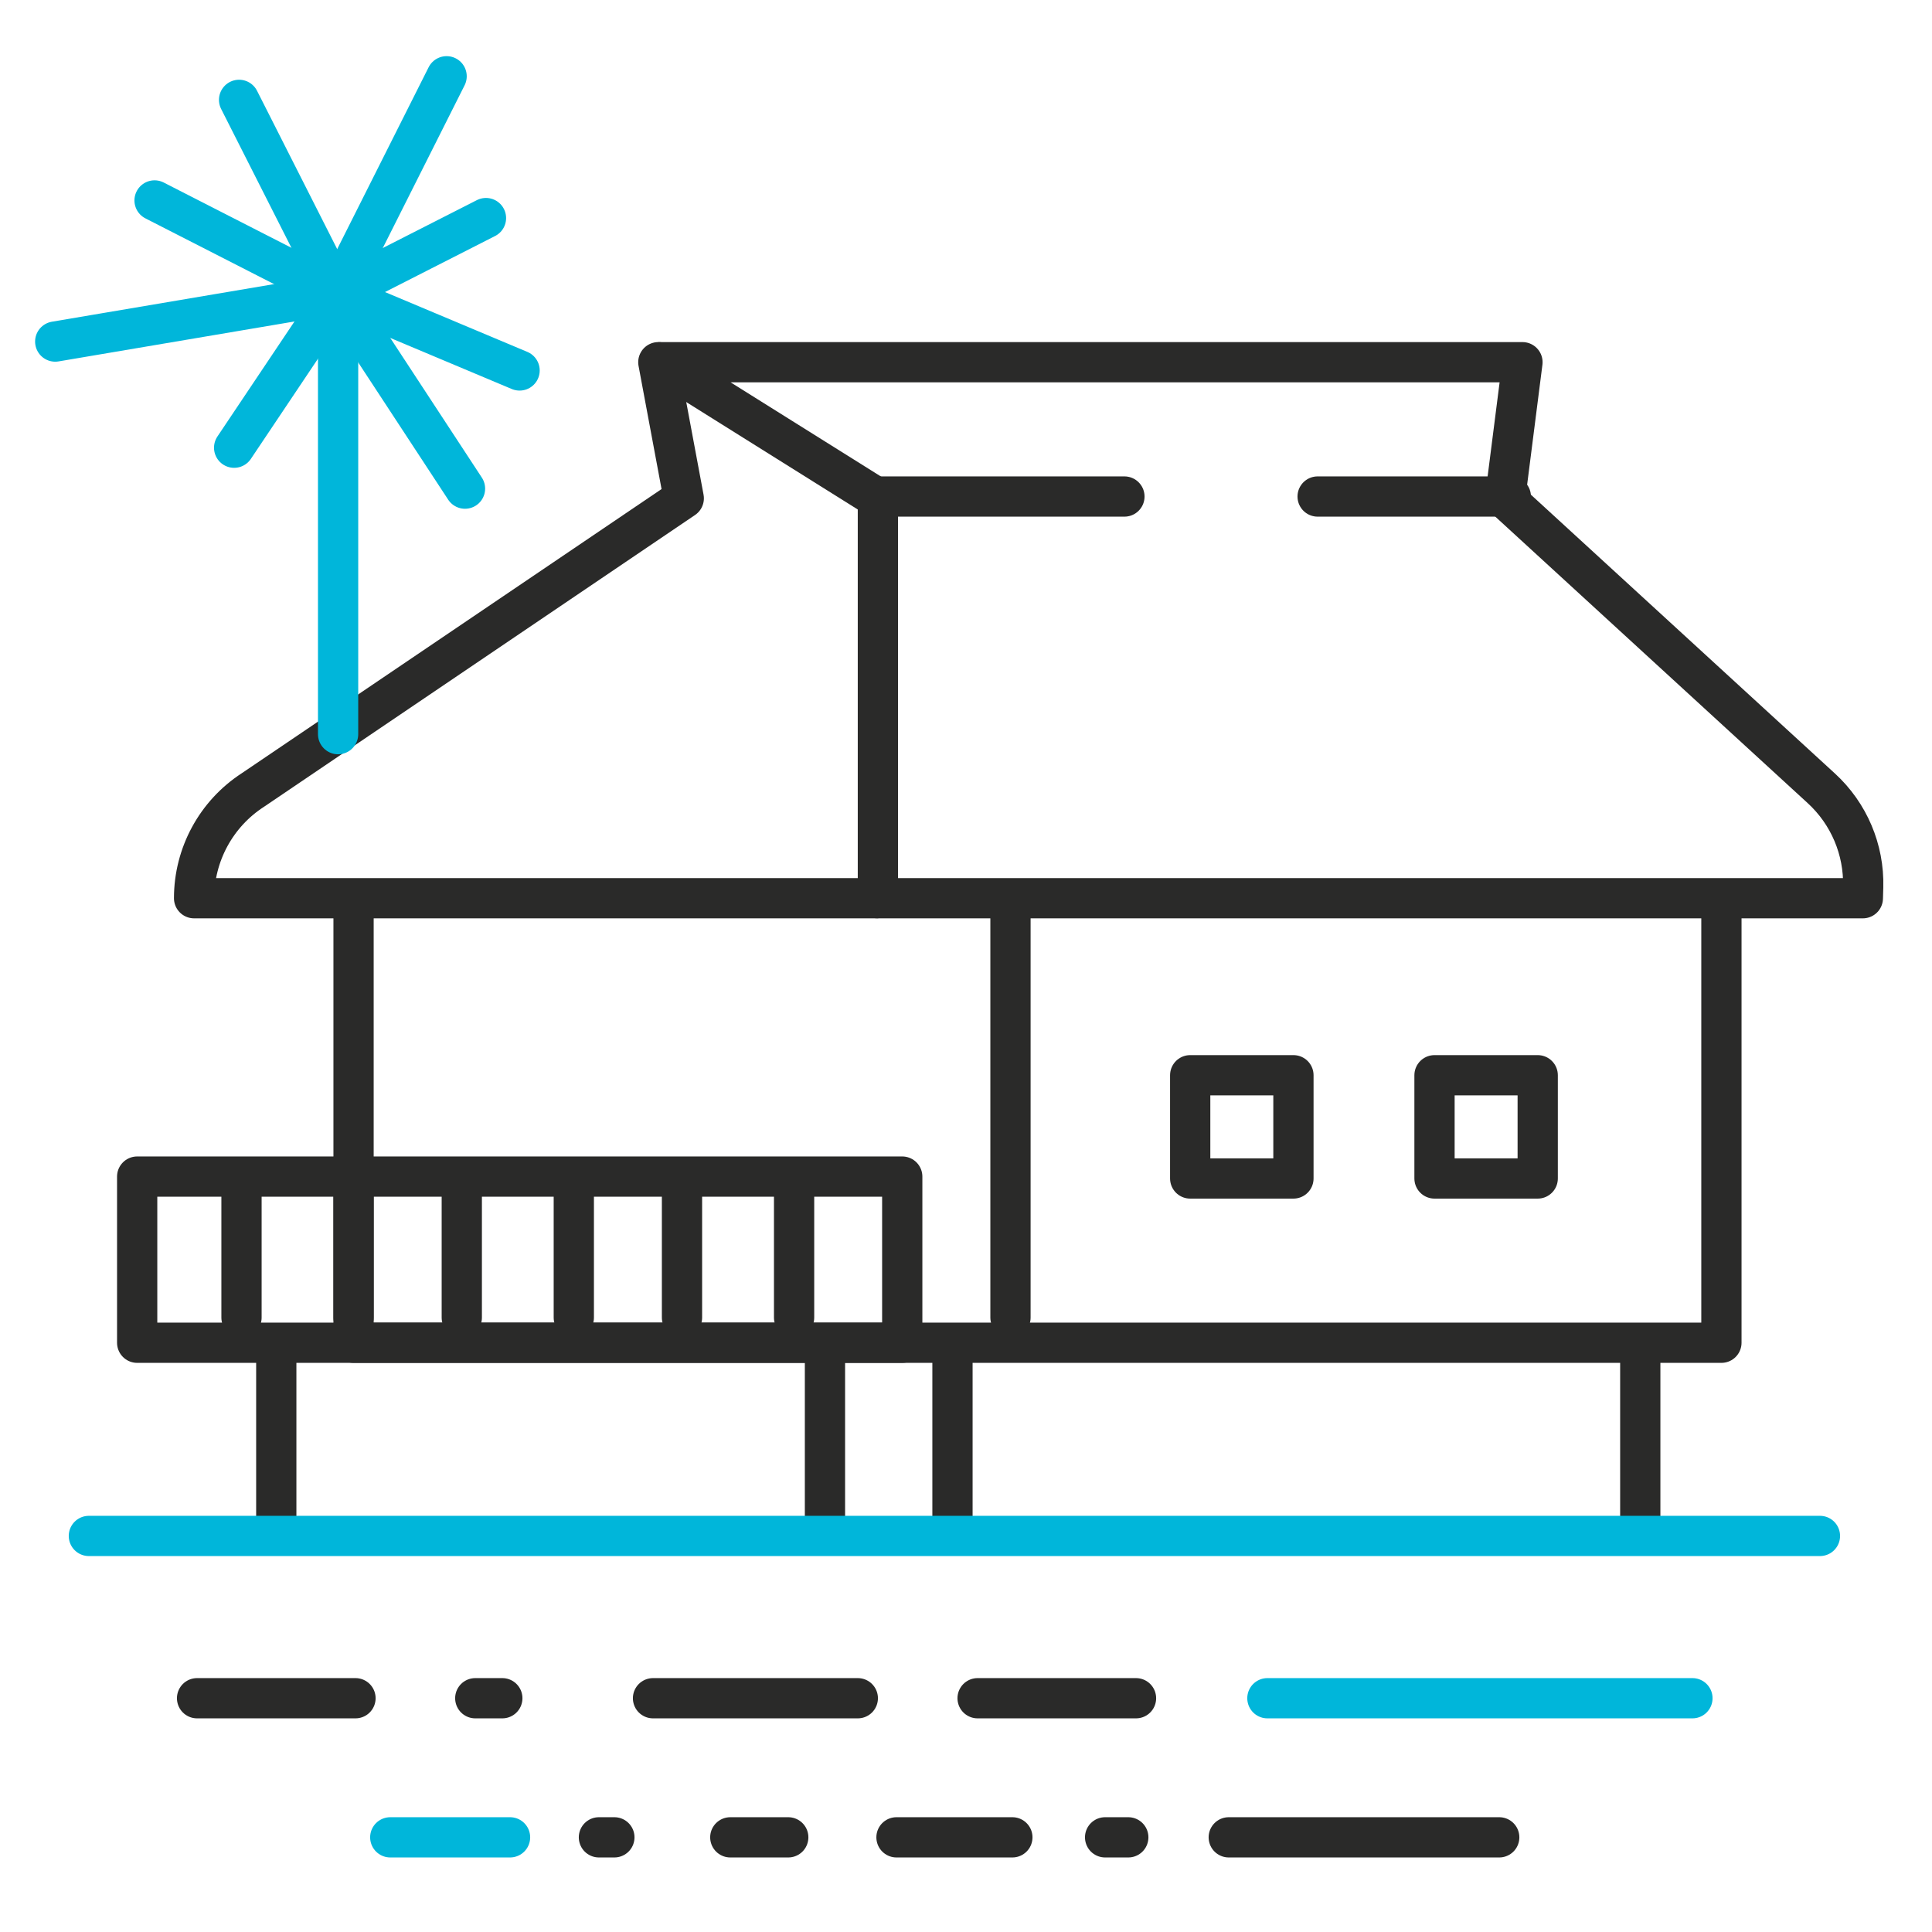 <svg width="48" height="48" viewBox="0 0 48 48" fill="none" xmlns="http://www.w3.org/2000/svg">
<path d="M16.411 8.999L21.811 12.381V22.316H46.282L46.29 22.036C46.315 21.108 45.936 20.215 45.252 19.587L37.394 12.381L37.825 8.999H16.411Z" stroke="#2A2A29" stroke-miterlimit="10" stroke-linecap="round" stroke-linejoin="round"/>
<path d="M16.356 8.999L16.988 12.381L6.282 19.628C5.372 20.218 4.822 21.23 4.822 22.316H21.761" stroke="#2A2A29" stroke-miterlimit="10" stroke-linecap="round" stroke-linejoin="round"/>
<path d="M42.768 22.656V33.36H8.784V22.656" stroke="#2A2A29" stroke-miterlimit="10" stroke-linecap="round" stroke-linejoin="round"/>
<path d="M25.105 22.656V32.736" stroke="#2A2A29" stroke-miterlimit="10" stroke-linecap="round" stroke-linejoin="round"/>
<path d="M3.408 29.232H22.416V33.36H3.408V29.232Z" stroke="#2A2A29" stroke-miterlimit="10" stroke-linecap="round" stroke-linejoin="round"/>
<path d="M6 29.568V32.736" stroke="#2A2A29" stroke-miterlimit="10" stroke-linecap="round" stroke-linejoin="round"/>
<path d="M8.784 29.568V32.736" stroke="#2A2A29" stroke-miterlimit="10" stroke-linecap="round" stroke-linejoin="round"/>
<path d="M11.473 29.568V32.736" stroke="#2A2A29" stroke-miterlimit="10" stroke-linecap="round" stroke-linejoin="round"/>
<path d="M14.256 29.568V32.736" stroke="#2A2A29" stroke-miterlimit="10" stroke-linecap="round" stroke-linejoin="round"/>
<path d="M16.944 29.568V32.736" stroke="#2A2A29" stroke-miterlimit="10" stroke-linecap="round" stroke-linejoin="round"/>
<path d="M19.729 29.568V32.736" stroke="#2A2A29" stroke-miterlimit="10" stroke-linecap="round" stroke-linejoin="round"/>
<path d="M6.864 38.016V33.504" stroke="#2A2A29" stroke-miterlimit="10" stroke-linecap="round" stroke-linejoin="round"/>
<path d="M20.496 38.016V33.504" stroke="#2A2A29" stroke-miterlimit="10" stroke-linecap="round" stroke-linejoin="round"/>
<path d="M40.752 38.016V33.504" stroke="#2A2A29" stroke-miterlimit="10" stroke-linecap="round" stroke-linejoin="round"/>
<path d="M23.664 38.016V33.504" stroke="#2A2A29" stroke-miterlimit="10" stroke-linecap="round" stroke-linejoin="round"/>
<path d="M2.208 38.16H45.216" stroke="#00B6DA" stroke-miterlimit="10" stroke-linecap="round" stroke-linejoin="round"/>
<path d="M4.896 42.192H8.832" stroke="#2A2A29" stroke-miterlimit="10" stroke-linecap="round" stroke-linejoin="round"/>
<path d="M24.288 42.192H28.224" stroke="#2A2A29" stroke-miterlimit="10" stroke-linecap="round" stroke-linejoin="round"/>
<path d="M31.488 42.192H42.048" stroke="#00B6DA" stroke-miterlimit="10" stroke-linecap="round" stroke-linejoin="round"/>
<path d="M11.808 42.192H12.48" stroke="#2A2A29" stroke-miterlimit="10" stroke-linecap="round" stroke-linejoin="round"/>
<path d="M16.224 42.192H21.312" stroke="#2A2A29" stroke-miterlimit="10" stroke-linecap="round" stroke-linejoin="round"/>
<path d="M9.696 45.648H12.672" stroke="#00B6DA" stroke-miterlimit="10" stroke-linecap="round" stroke-linejoin="round"/>
<path d="M22.273 45.648H25.152" stroke="#2A2A29" stroke-miterlimit="10" stroke-linecap="round" stroke-linejoin="round"/>
<path d="M37.248 45.648H30.528" stroke="#2A2A29" stroke-miterlimit="10" stroke-linecap="round" stroke-linejoin="round"/>
<path d="M28.032 45.648H27.456" stroke="#2A2A29" stroke-miterlimit="10" stroke-linecap="round" stroke-linejoin="round"/>
<path d="M14.88 45.648H15.264" stroke="#2A2A29" stroke-miterlimit="10" stroke-linecap="round" stroke-linejoin="round"/>
<path d="M18.144 45.648H19.584" stroke="#2A2A29" stroke-miterlimit="10" stroke-linecap="round" stroke-linejoin="round"/>
<path d="M8.4 7.296V18.24" stroke="#00B6DA" stroke-miterlimit="10" stroke-linecap="round" stroke-linejoin="round"/>
<path d="M12.909 9.204L8.379 7.3L1.372 8.486" stroke="#00B6DA" stroke-miterlimit="10" stroke-linecap="round" stroke-linejoin="round"/>
<path d="M5.817 11.123L8.379 7.299L5.94 2.481" stroke="#00B6DA" stroke-miterlimit="10" stroke-linecap="round" stroke-linejoin="round"/>
<path d="M11.096 1.895L8.379 7.299L11.553 12.14" stroke="#00B6DA" stroke-miterlimit="10" stroke-linecap="round" stroke-linejoin="round"/>
<path d="M12.074 5.418L8.378 7.299L3.84 4.98" stroke="#00B6DA" stroke-miterlimit="10" stroke-linecap="round" stroke-linejoin="round"/>
<path d="M29.57 26.714H32.135V29.279H29.57V26.714Z" stroke="#2A2A29" stroke-miterlimit="10" stroke-linecap="round" stroke-linejoin="round"/>
<path d="M35.64 26.714H38.204V29.279H35.64V26.714Z" stroke="#2A2A29" stroke-miterlimit="10" stroke-linecap="round" stroke-linejoin="round"/>
<path d="M21.792 12.336H27.936" stroke="#2A2A29" stroke-miterlimit="10" stroke-linecap="round" stroke-linejoin="round"/>
<path d="M32.736 12.336H37.536" stroke="#2A2A29" stroke-miterlimit="10" stroke-linecap="round" stroke-linejoin="round"/>
</svg>
